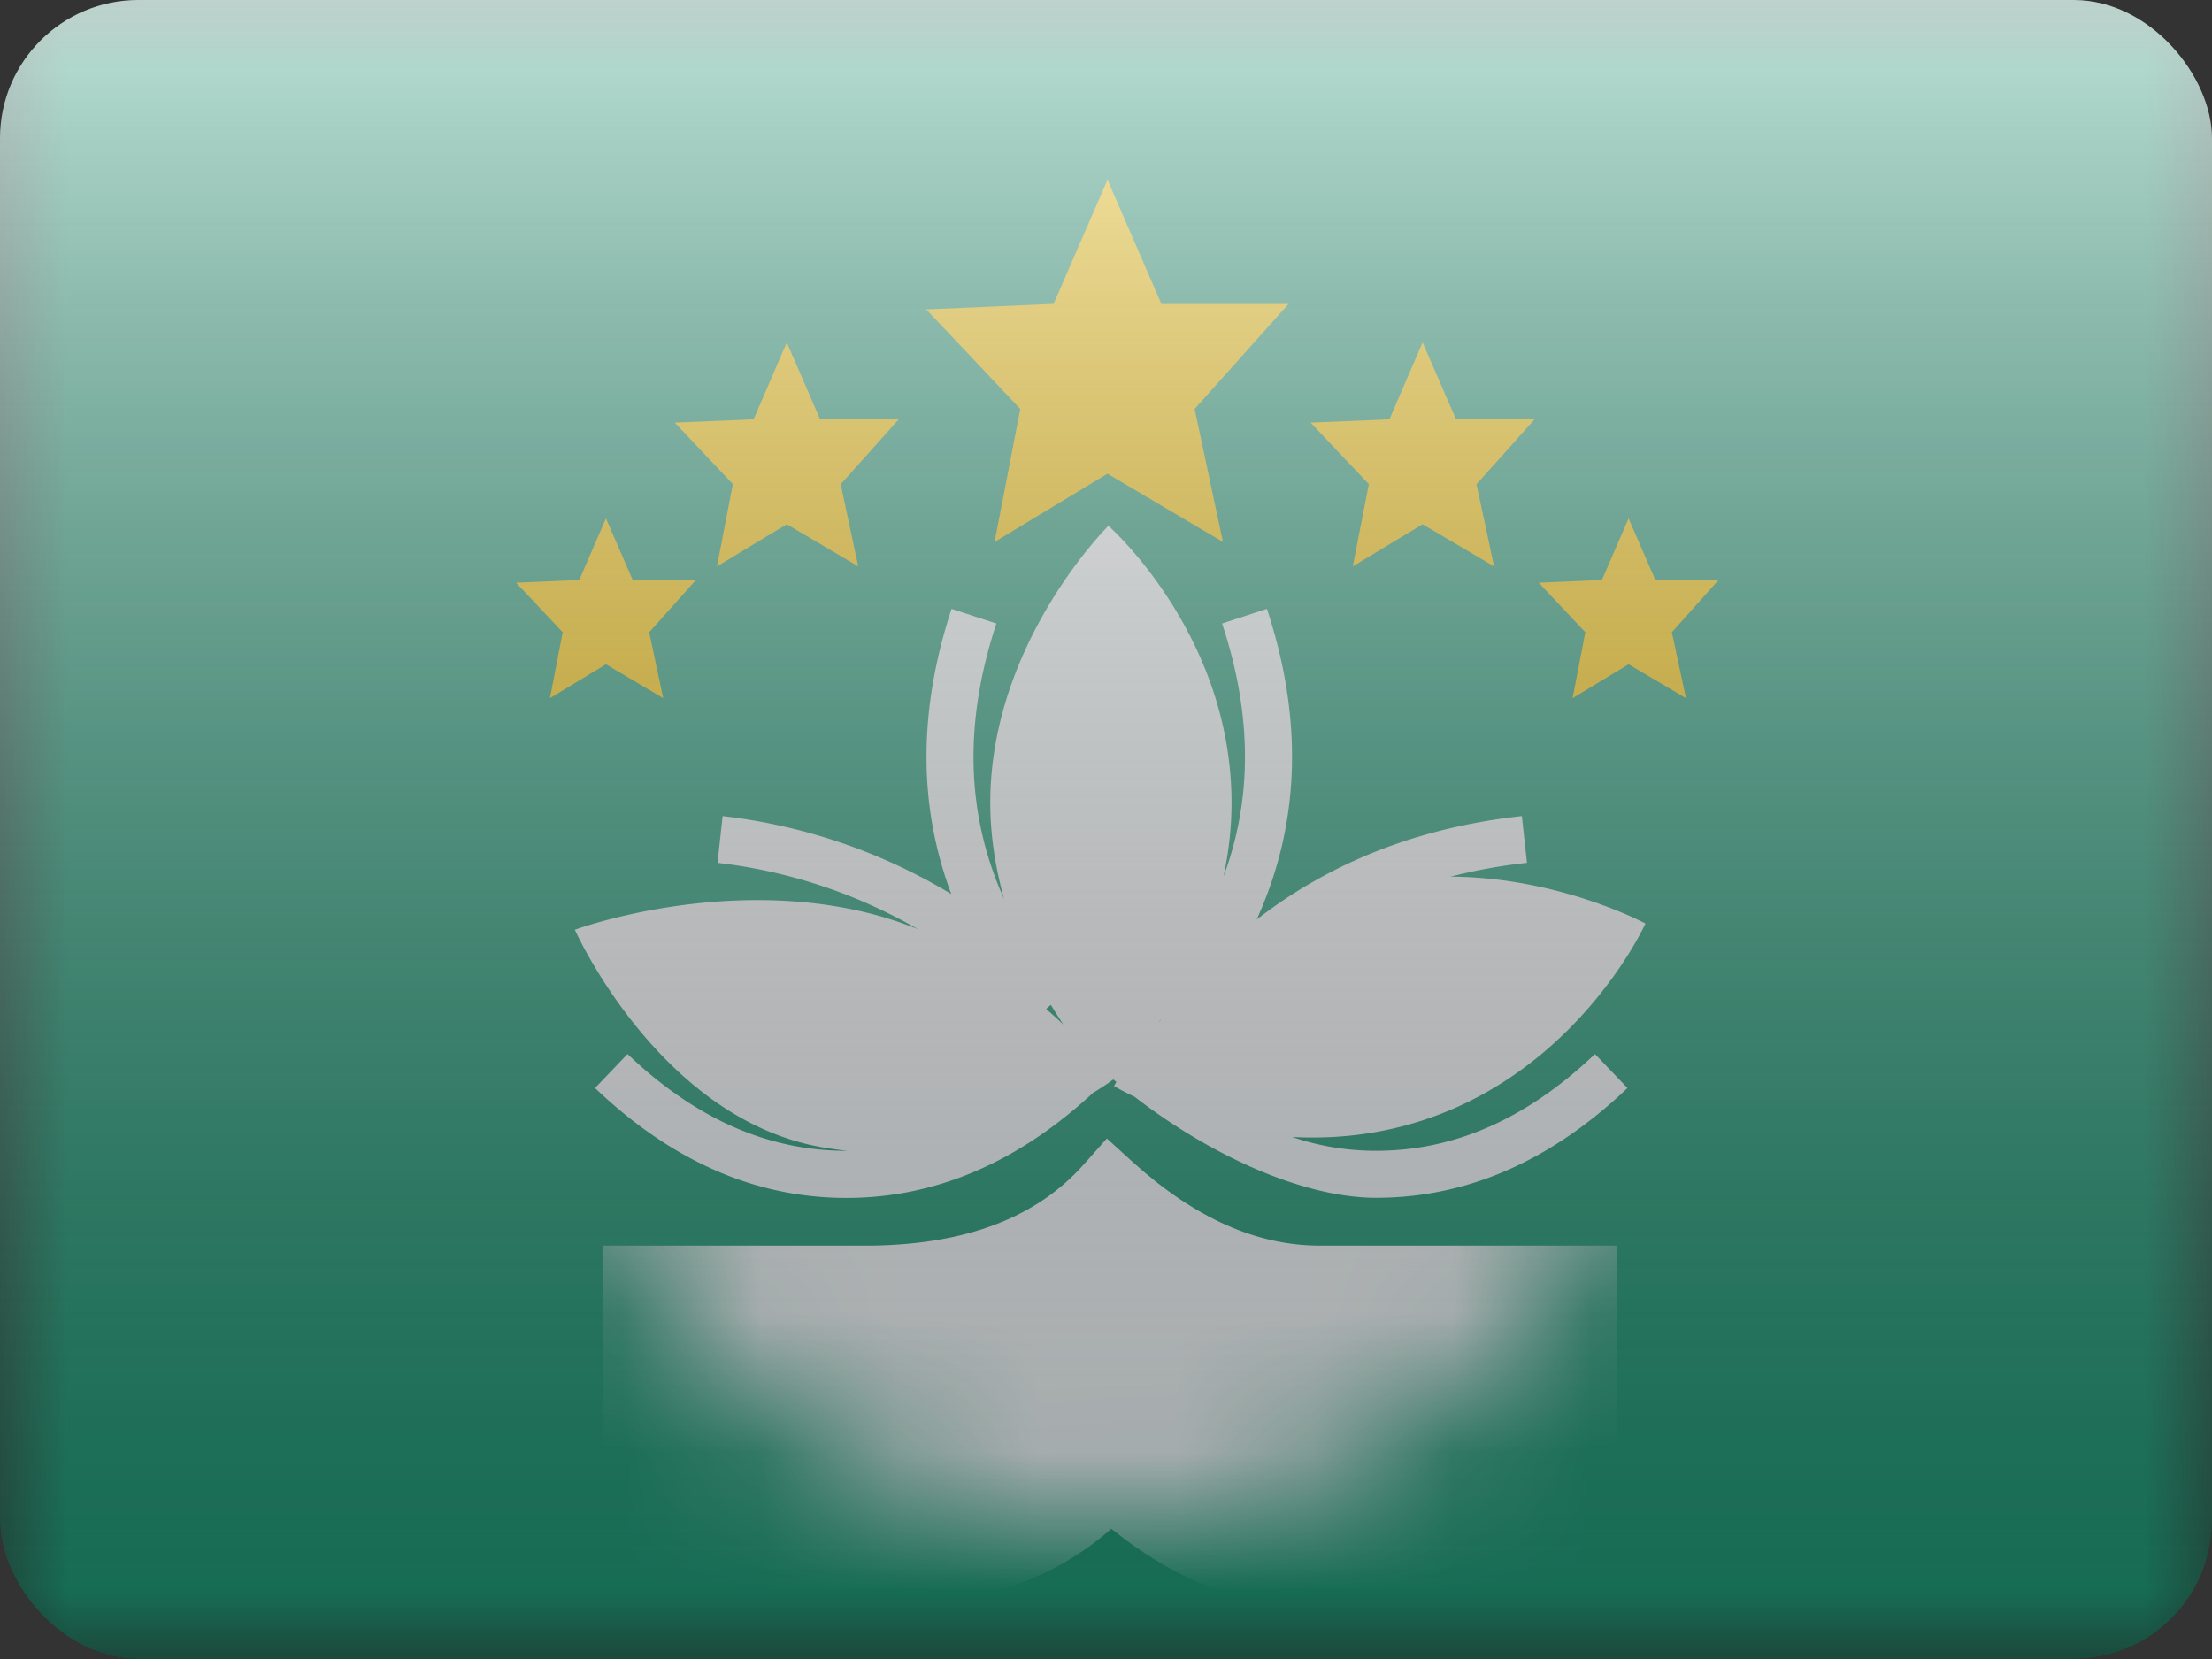 <svg fill="none" xmlns="http://www.w3.org/2000/svg" viewBox="0 0 16 12"><rect x="0" y="0" width="16" height="12" fill="#333333" stroke="none"/><g clip-path="url(#MO - Macao__a)"><mask id="MO - Macao__b" style="mask-type:alpha" maskUnits="userSpaceOnUse" x="0" y="0" width="16" height="12"><path fill="#fff" d="M0 0h16v12H0z"/></mask><g mask="url(#MO - Macao__b)"><path fill-rule="evenodd" clip-rule="evenodd" d="M0 0v12h16V0H0Z" fill="#1C9975"/><mask id="MO - Macao__c" style="mask-type:alpha" maskUnits="userSpaceOnUse" x="0" y="0" width="16" height="12"><path fill-rule="evenodd" clip-rule="evenodd" d="M0 0v12h16V0H0Z" fill="#fff"/></mask><g mask="url(#MO - Macao__c)"><path fill-rule="evenodd" clip-rule="evenodd" d="m8.01 3.427-.816.493.186-.962-.68-.72.921-.04.39-.898.39.899h.919l-.679.759.205.962-.835-.493Zm-2.319.365-.505.305.115-.595-.42-.445.57-.024.24-.556.241.556h.569l-.42.47.127.594-.517-.305Zm4.599 0-.505.305.116-.595-.421-.445.57-.024.24-.556.242.556h.568l-.42.47.127.594-.517-.305ZM4.383 4.805l-.405.245.092-.477-.337-.358.457-.02.193-.445.194.446h.456l-.337.377.101.477-.414-.245Zm7.397 0-.405.245.092-.477-.337-.358.457-.02.193-.445.194.446h.456l-.337.377.102.477-.415-.245Z" fill="#FECA00"/><mask id="MO - Macao__d" style="mask-type:alpha" maskUnits="userSpaceOnUse" x="4" y="3" width="8" height="8"><path fill-rule="evenodd" clip-rule="evenodd" d="M8 11a4 4 0 1 0 0-8 4 4 0 0 0 0 8Z" fill="#fff"/></mask><g mask="url(#MO - Macao__d)"><path d="M6.31 11.64H4.358V9.01h1.949c.69-.01 1.194-.207 1.531-.586l.168-.189.187.17c.45.407.899.605 1.353.605h2.152v2.63H9.546c-.522 0-1.026-.197-1.508-.582-.426.379-1.006.571-1.728.581Z" fill="#F7FCFF"/></g><path fill-rule="evenodd" clip-rule="evenodd" d="M8.017 3.804s-.854.844-.854 2.002c0 .248.04.482.1.697-.275-.61-.294-1.271-.056-1.993l-.324-.106c-.241.734-.242 1.424-.002 2.063a4.106 4.106 0 0 0-1.654-.564l-.037.338a3.76 3.76 0 0 1 1.45.48 2.69 2.69 0 0 0-.34-.112c-1.081-.276-2.142.116-2.142.116S4.77 8.098 5.955 8.3c.06.01.118.018.176.024h-.01c-.565 0-1.09-.231-1.582-.7l-.235.246c.553.527 1.16.795 1.818.795.642 0 1.24-.256 1.784-.76a1.88 1.88 0 0 0 .147-.097l.022.018-.017.03s.054.032.15.078c.539.417 1.213.73 1.746.73.657 0 1.265-.267 1.818-.794l-.235-.246c-.493.469-1.018.7-1.583.7-.207 0-.41-.033-.608-.1.278.015.585-.01.902-.107 1.167-.357 1.654-1.437 1.654-1.437s-.621-.335-1.41-.339c.176-.045.36-.079.553-.1l-.037-.338c-.74.081-1.38.331-1.918.748.314-.69.339-1.443.074-2.247l-.324.106c.217.658.22 1.266.01 1.83.036-.167.058-.345.058-.534 0-1.22-.89-2.002-.89-2.002Zm.376 3.574-.012.018.015-.018h-.003Zm-.826-.08.034-.03c.03.05.06.097.09.142a3.881 3.881 0 0 0-.124-.112Z" fill="#F7FCFF"/></g></g><path fill="url(#MO - Macao__e)" style="mix-blend-mode:overlay" d="M0 0h16v12H0z"/></g><defs><linearGradient id="MO - Macao__e" x1="8" y1="0" x2="8" y2="12" gradientUnits="userSpaceOnUse"><stop stop-color="#fff" stop-opacity=".7"/><stop offset="1" stop-opacity=".3"/></linearGradient><clipPath id="MO - Macao__a"><rect width="16" height="12" rx="1" fill="#fff"/></clipPath></defs></svg>
